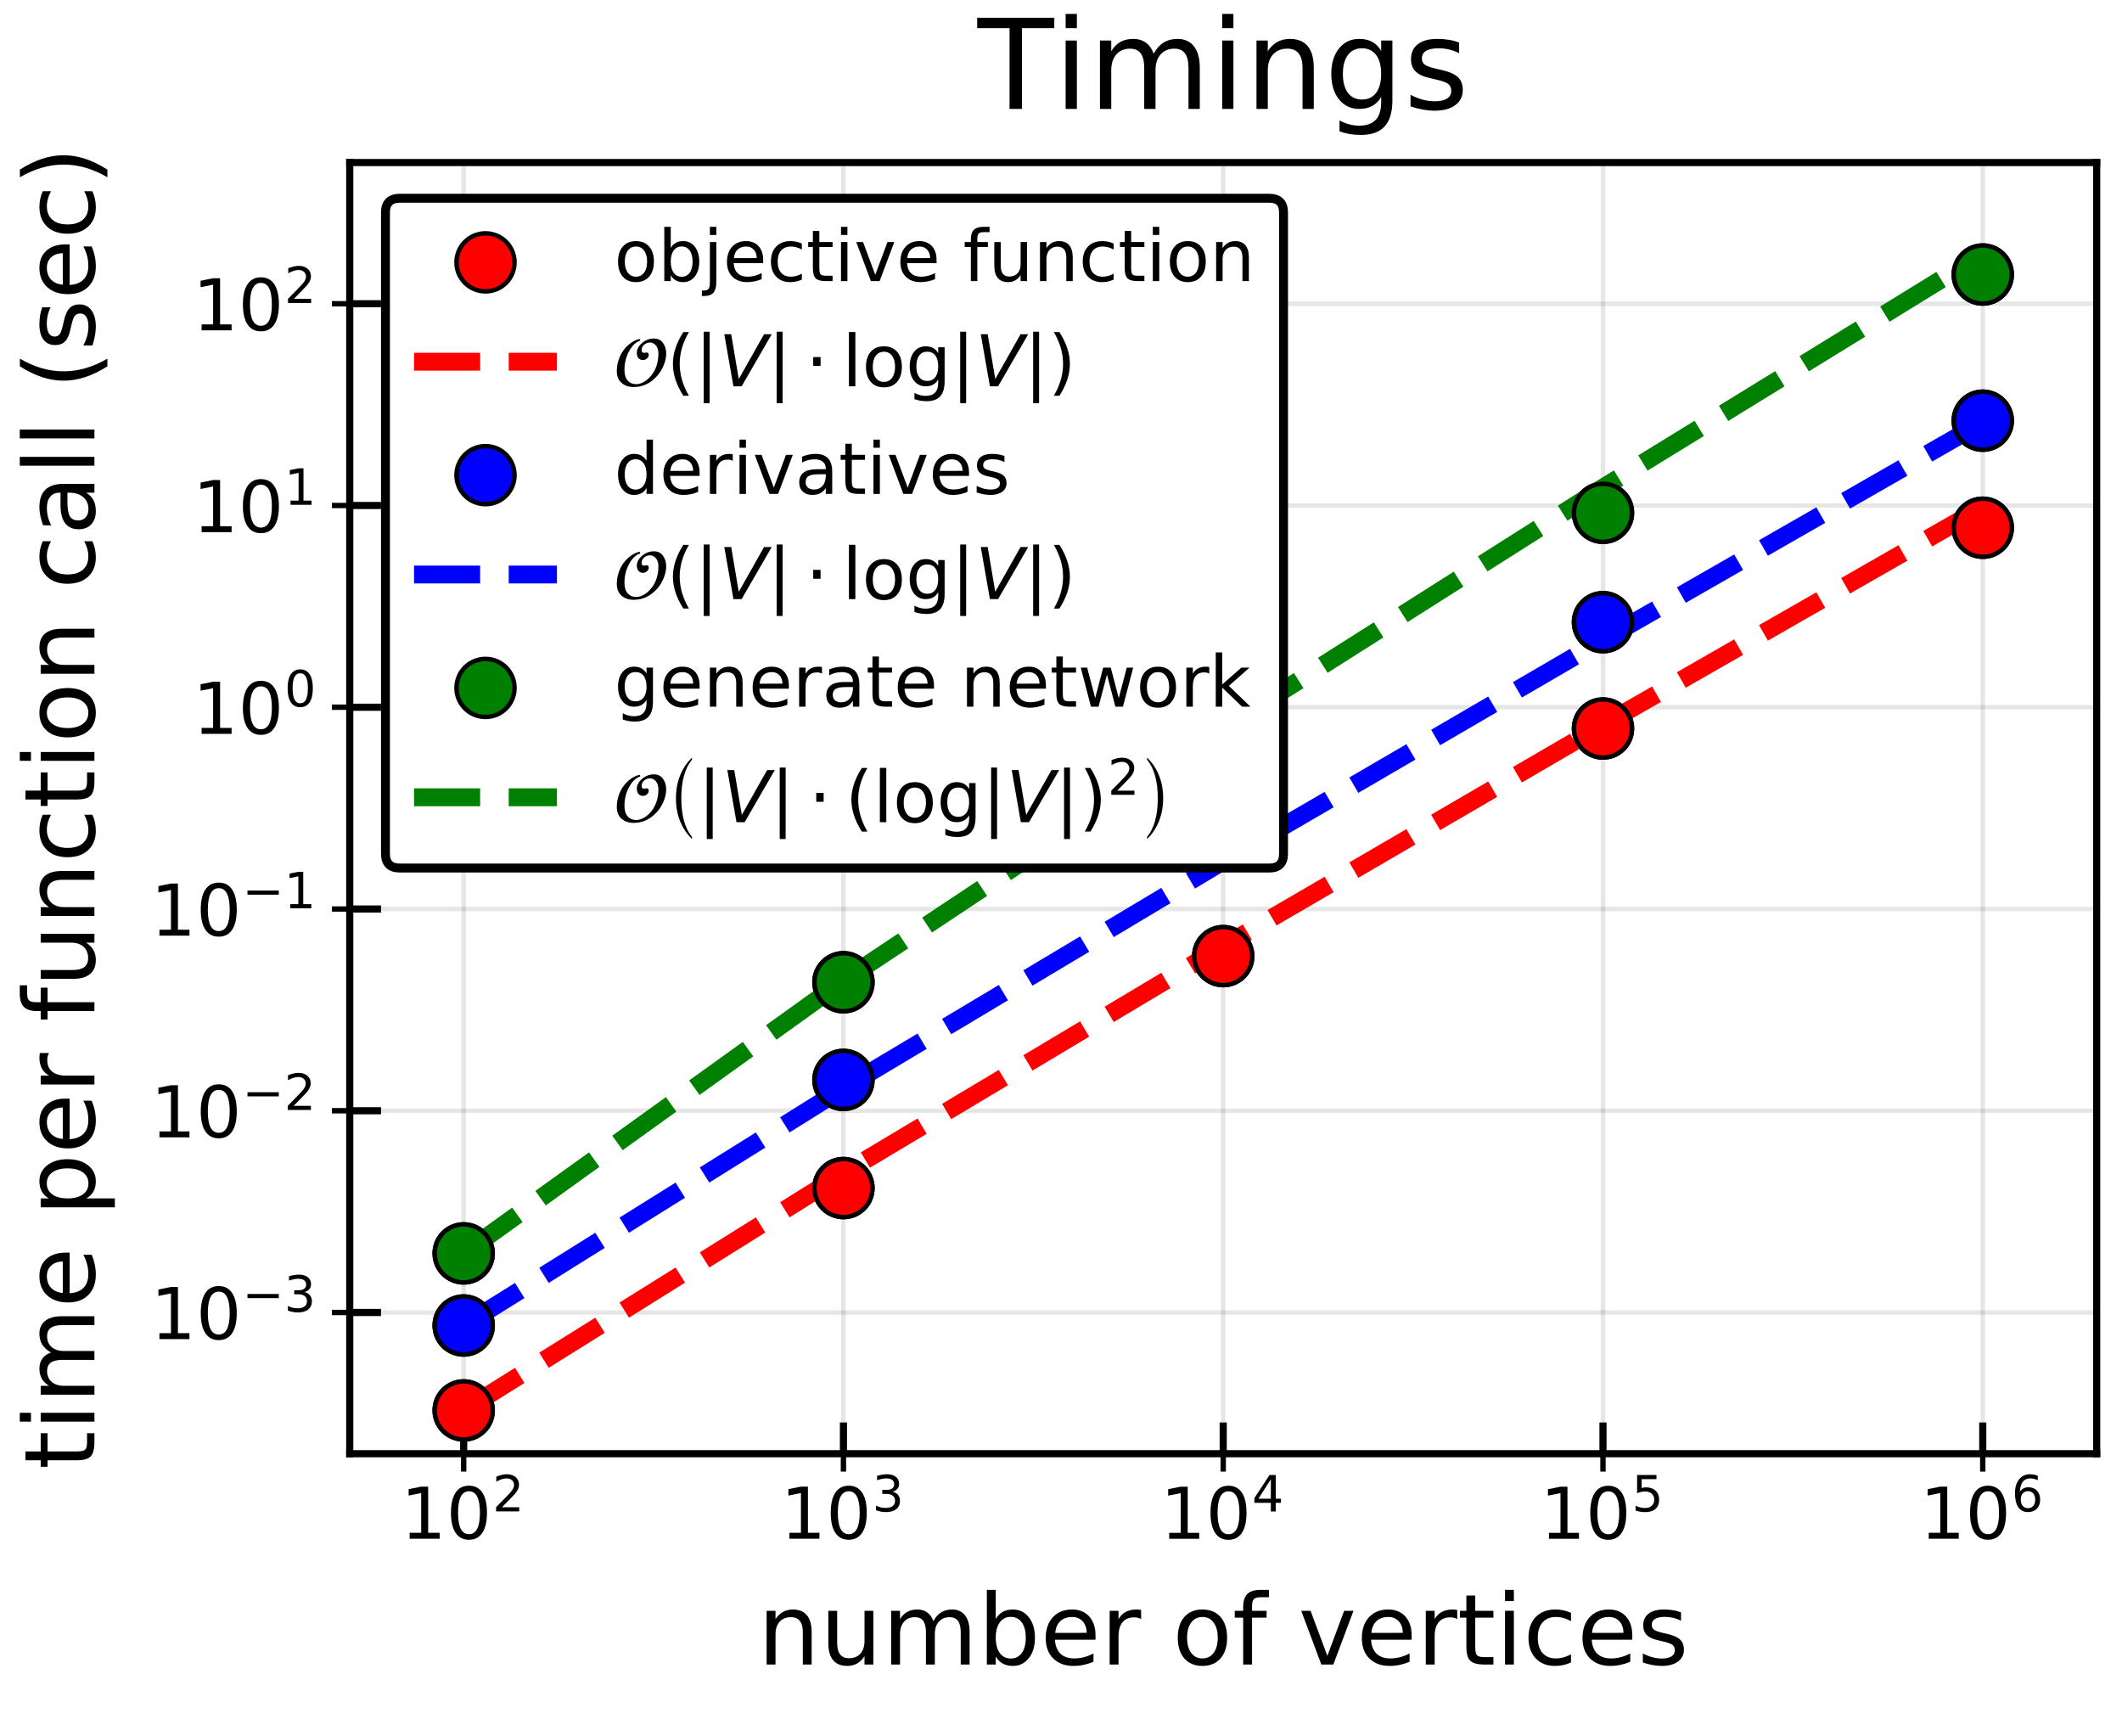 <?xml version="1.0" encoding="utf-8" standalone="no"?>
<!DOCTYPE svg PUBLIC "-//W3C//DTD SVG 1.1//EN"
  "http://www.w3.org/Graphics/SVG/1.1/DTD/svg11.dtd">
<!-- Created with matplotlib (http://matplotlib.org/) -->
<svg height="194.4pt" version="1.1" viewBox="0 0 237.6 194.4" width="237.6pt" xmlns="http://www.w3.org/2000/svg" xmlns:xlink="http://www.w3.org/1999/xlink">
 <defs>
  <style type="text/css">
*{stroke-linecap:butt;stroke-linejoin:round;}
  </style>
 </defs>
 <g id="figure_1">
  <g id="patch_1">
   <path d="M 0 194.4 
L 237.6 194.4 
L 237.6 0 
L 0 0 
z
" style="fill:#ffffff;"/>
  </g>
  <g id="axes_1">
   <g id="patch_2">
    <path d="M 39.161 162.753 
L 234.765 162.753 
L 234.765 18.195 
L 39.161 18.195 
z
" style="fill:#ffffff;"/>
   </g>
   <g id="matplotlib.axis_1">
    <g id="xtick_1">
     <g id="line2d_1">
      <path clip-path="url(#pa19f1d8e3d)" d="M 51.918 162.753 
L 51.918 18.195 
" style="fill:none;opacity:0.1;stroke:#000000;stroke-linecap:square;stroke-width:0.5;"/>
     </g>
     <g id="line2d_2">
      <defs>
       <path d="M 0 0 
L 0 -3.5 
" id="m7e419e286e" style="stroke:#000000;stroke-width:0.8;"/>
      </defs>
      <g>
       <use style="stroke:#000000;stroke-width:0.8;" x="51.918" xlink:href="#m7e419e286e" y="162.753"/>
      </g>
     </g>
     <g id="text_1">
      <!-- $10^{2}$ -->
      <defs>
       <path d="M 12.406 8.297 
L 28.516 8.297 
L 28.516 63.922 
L 10.984 60.406 
L 10.984 69.391 
L 28.422 72.906 
L 38.281 72.906 
L 38.281 8.297 
L 54.391 8.297 
L 54.391 0 
L 12.406 0 
z
" id="DejaVuSans-31"/>
       <path d="M 31.781 66.406 
Q 24.172 66.406 20.328 58.906 
Q 16.5 51.422 16.5 36.375 
Q 16.5 21.391 20.328 13.891 
Q 24.172 6.391 31.781 6.391 
Q 39.453 6.391 43.281 13.891 
Q 47.125 21.391 47.125 36.375 
Q 47.125 51.422 43.281 58.906 
Q 39.453 66.406 31.781 66.406 
z
M 31.781 74.219 
Q 44.047 74.219 50.516 64.516 
Q 56.984 54.828 56.984 36.375 
Q 56.984 17.969 50.516 8.266 
Q 44.047 -1.422 31.781 -1.422 
Q 19.531 -1.422 13.062 8.266 
Q 6.594 17.969 6.594 36.375 
Q 6.594 54.828 13.062 64.516 
Q 19.531 74.219 31.781 74.219 
z
" id="DejaVuSans-30"/>
       <path d="M 19.188 8.297 
L 53.609 8.297 
L 53.609 0 
L 7.328 0 
L 7.328 8.297 
Q 12.938 14.109 22.625 23.891 
Q 32.328 33.688 34.812 36.531 
Q 39.547 41.844 41.422 45.531 
Q 43.312 49.219 43.312 52.781 
Q 43.312 58.594 39.234 62.25 
Q 35.156 65.922 28.609 65.922 
Q 23.969 65.922 18.812 64.312 
Q 13.672 62.703 7.812 59.422 
L 7.812 69.391 
Q 13.766 71.781 18.938 73 
Q 24.125 74.219 28.422 74.219 
Q 39.75 74.219 46.484 68.547 
Q 53.219 62.891 53.219 53.422 
Q 53.219 48.922 51.531 44.891 
Q 49.859 40.875 45.406 35.406 
Q 44.188 33.984 37.641 27.219 
Q 31.109 20.453 19.188 8.297 
z
" id="DejaVuSans-32"/>
      </defs>
      <g transform="translate(44.878 172.332)scale(0.08 -0.08)">
       <use transform="translate(0 0.766)" xlink:href="#DejaVuSans-31"/>
       <use transform="translate(63.623 0.766)" xlink:href="#DejaVuSans-30"/>
       <use transform="translate(128.203 39.047)scale(0.7)" xlink:href="#DejaVuSans-32"/>
      </g>
     </g>
    </g>
    <g id="xtick_2">
     <g id="line2d_3">
      <path clip-path="url(#pa19f1d8e3d)" d="M 94.44 162.753 
L 94.44 18.195 
" style="fill:none;opacity:0.1;stroke:#000000;stroke-linecap:square;stroke-width:0.5;"/>
     </g>
     <g id="line2d_4">
      <g>
       <use style="stroke:#000000;stroke-width:0.8;" x="94.44" xlink:href="#m7e419e286e" y="162.753"/>
      </g>
     </g>
     <g id="text_2">
      <!-- $10^{3}$ -->
      <defs>
       <path d="M 40.578 39.312 
Q 47.656 37.797 51.625 33 
Q 55.609 28.219 55.609 21.188 
Q 55.609 10.406 48.188 4.484 
Q 40.766 -1.422 27.094 -1.422 
Q 22.516 -1.422 17.656 -0.516 
Q 12.797 0.391 7.625 2.203 
L 7.625 11.719 
Q 11.719 9.328 16.594 8.109 
Q 21.484 6.891 26.812 6.891 
Q 36.078 6.891 40.938 10.547 
Q 45.797 14.203 45.797 21.188 
Q 45.797 27.641 41.281 31.266 
Q 36.766 34.906 28.719 34.906 
L 20.219 34.906 
L 20.219 43.016 
L 29.109 43.016 
Q 36.375 43.016 40.234 45.922 
Q 44.094 48.828 44.094 54.297 
Q 44.094 59.906 40.109 62.906 
Q 36.141 65.922 28.719 65.922 
Q 24.656 65.922 20.016 65.031 
Q 15.375 64.156 9.812 62.312 
L 9.812 71.094 
Q 15.438 72.656 20.344 73.438 
Q 25.25 74.219 29.594 74.219 
Q 40.828 74.219 47.359 69.109 
Q 53.906 64.016 53.906 55.328 
Q 53.906 49.266 50.438 45.094 
Q 46.969 40.922 40.578 39.312 
z
" id="DejaVuSans-33"/>
      </defs>
      <g transform="translate(87.4 172.332)scale(0.08 -0.08)">
       <use transform="translate(0 0.766)" xlink:href="#DejaVuSans-31"/>
       <use transform="translate(63.623 0.766)" xlink:href="#DejaVuSans-30"/>
       <use transform="translate(128.203 39.047)scale(0.7)" xlink:href="#DejaVuSans-33"/>
      </g>
     </g>
    </g>
    <g id="xtick_3">
     <g id="line2d_5">
      <path clip-path="url(#pa19f1d8e3d)" d="M 136.963 162.753 
L 136.963 18.195 
" style="fill:none;opacity:0.1;stroke:#000000;stroke-linecap:square;stroke-width:0.5;"/>
     </g>
     <g id="line2d_6">
      <g>
       <use style="stroke:#000000;stroke-width:0.8;" x="136.963" xlink:href="#m7e419e286e" y="162.753"/>
      </g>
     </g>
     <g id="text_3">
      <!-- $10^{4}$ -->
      <defs>
       <path d="M 37.797 64.312 
L 12.891 25.391 
L 37.797 25.391 
z
M 35.203 72.906 
L 47.609 72.906 
L 47.609 25.391 
L 58.016 25.391 
L 58.016 17.188 
L 47.609 17.188 
L 47.609 0 
L 37.797 0 
L 37.797 17.188 
L 4.891 17.188 
L 4.891 26.703 
z
" id="DejaVuSans-34"/>
      </defs>
      <g transform="translate(129.923 172.332)scale(0.08 -0.08)">
       <use transform="translate(0 0.684)" xlink:href="#DejaVuSans-31"/>
       <use transform="translate(63.623 0.684)" xlink:href="#DejaVuSans-30"/>
       <use transform="translate(128.203 38.966)scale(0.7)" xlink:href="#DejaVuSans-34"/>
      </g>
     </g>
    </g>
    <g id="xtick_4">
     <g id="line2d_7">
      <path clip-path="url(#pa19f1d8e3d)" d="M 179.486 162.753 
L 179.486 18.195 
" style="fill:none;opacity:0.1;stroke:#000000;stroke-linecap:square;stroke-width:0.5;"/>
     </g>
     <g id="line2d_8">
      <g>
       <use style="stroke:#000000;stroke-width:0.8;" x="179.486" xlink:href="#m7e419e286e" y="162.753"/>
      </g>
     </g>
     <g id="text_4">
      <!-- $10^{5}$ -->
      <defs>
       <path d="M 10.797 72.906 
L 49.516 72.906 
L 49.516 64.594 
L 19.828 64.594 
L 19.828 46.734 
Q 21.969 47.469 24.109 47.828 
Q 26.266 48.188 28.422 48.188 
Q 40.625 48.188 47.75 41.5 
Q 54.891 34.812 54.891 23.391 
Q 54.891 11.625 47.562 5.094 
Q 40.234 -1.422 26.906 -1.422 
Q 22.312 -1.422 17.547 -0.641 
Q 12.797 0.141 7.719 1.703 
L 7.719 11.625 
Q 12.109 9.234 16.797 8.062 
Q 21.484 6.891 26.703 6.891 
Q 35.156 6.891 40.078 11.328 
Q 45.016 15.766 45.016 23.391 
Q 45.016 31 40.078 35.438 
Q 35.156 39.891 26.703 39.891 
Q 22.75 39.891 18.812 39.016 
Q 14.891 38.141 10.797 36.281 
z
" id="DejaVuSans-35"/>
      </defs>
      <g transform="translate(172.446 172.332)scale(0.08 -0.08)">
       <use transform="translate(0 0.684)" xlink:href="#DejaVuSans-31"/>
       <use transform="translate(63.623 0.684)" xlink:href="#DejaVuSans-30"/>
       <use transform="translate(128.203 38.966)scale(0.7)" xlink:href="#DejaVuSans-35"/>
      </g>
     </g>
    </g>
    <g id="xtick_5">
     <g id="line2d_9">
      <path clip-path="url(#pa19f1d8e3d)" d="M 222.009 162.753 
L 222.009 18.195 
" style="fill:none;opacity:0.1;stroke:#000000;stroke-linecap:square;stroke-width:0.5;"/>
     </g>
     <g id="line2d_10">
      <g>
       <use style="stroke:#000000;stroke-width:0.8;" x="222.009" xlink:href="#m7e419e286e" y="162.753"/>
      </g>
     </g>
     <g id="text_5">
      <!-- $10^{6}$ -->
      <defs>
       <path d="M 33.016 40.375 
Q 26.375 40.375 22.484 35.828 
Q 18.609 31.297 18.609 23.391 
Q 18.609 15.531 22.484 10.953 
Q 26.375 6.391 33.016 6.391 
Q 39.656 6.391 43.531 10.953 
Q 47.406 15.531 47.406 23.391 
Q 47.406 31.297 43.531 35.828 
Q 39.656 40.375 33.016 40.375 
z
M 52.594 71.297 
L 52.594 62.312 
Q 48.875 64.062 45.094 64.984 
Q 41.312 65.922 37.594 65.922 
Q 27.828 65.922 22.672 59.328 
Q 17.531 52.734 16.797 39.406 
Q 19.672 43.656 24.016 45.922 
Q 28.375 48.188 33.594 48.188 
Q 44.578 48.188 50.953 41.516 
Q 57.328 34.859 57.328 23.391 
Q 57.328 12.156 50.688 5.359 
Q 44.047 -1.422 33.016 -1.422 
Q 20.359 -1.422 13.672 8.266 
Q 6.984 17.969 6.984 36.375 
Q 6.984 53.656 15.188 63.938 
Q 23.391 74.219 37.203 74.219 
Q 40.922 74.219 44.703 73.484 
Q 48.484 72.75 52.594 71.297 
z
" id="DejaVuSans-36"/>
      </defs>
      <g transform="translate(214.969 172.332)scale(0.08 -0.08)">
       <use transform="translate(0 0.766)" xlink:href="#DejaVuSans-31"/>
       <use transform="translate(63.623 0.766)" xlink:href="#DejaVuSans-30"/>
       <use transform="translate(128.203 39.047)scale(0.7)" xlink:href="#DejaVuSans-36"/>
      </g>
     </g>
    </g>
    <g id="xtick_6">
     <g id="line2d_11">
      <defs>
       <path d="M 0 0 
L 0 2 
" id="m369dba9531" style="stroke:#000000;stroke-width:0.6;"/>
      </defs>
      <g>
       <use style="stroke:#000000;stroke-width:0.6;" x="51.918" xlink:href="#m369dba9531" y="162.753"/>
      </g>
     </g>
    </g>
    <g id="xtick_7">
     <g id="line2d_12">
      <g>
       <use style="stroke:#000000;stroke-width:0.6;" x="94.44" xlink:href="#m369dba9531" y="162.753"/>
      </g>
     </g>
    </g>
    <g id="xtick_8">
     <g id="line2d_13">
      <g>
       <use style="stroke:#000000;stroke-width:0.6;" x="136.963" xlink:href="#m369dba9531" y="162.753"/>
      </g>
     </g>
    </g>
    <g id="xtick_9">
     <g id="line2d_14">
      <g>
       <use style="stroke:#000000;stroke-width:0.6;" x="179.486" xlink:href="#m369dba9531" y="162.753"/>
      </g>
     </g>
    </g>
    <g id="xtick_10">
     <g id="line2d_15">
      <g>
       <use style="stroke:#000000;stroke-width:0.6;" x="222.009" xlink:href="#m369dba9531" y="162.753"/>
      </g>
     </g>
    </g>
    <g id="text_6">
     <!-- number of vertices -->
     <defs>
      <path d="M 54.891 33.016 
L 54.891 0 
L 45.906 0 
L 45.906 32.719 
Q 45.906 40.484 42.875 44.328 
Q 39.844 48.188 33.797 48.188 
Q 26.516 48.188 22.312 43.547 
Q 18.109 38.922 18.109 30.906 
L 18.109 0 
L 9.078 0 
L 9.078 54.688 
L 18.109 54.688 
L 18.109 46.188 
Q 21.344 51.125 25.703 53.562 
Q 30.078 56 35.797 56 
Q 45.219 56 50.047 50.172 
Q 54.891 44.344 54.891 33.016 
z
" id="DejaVuSans-6e"/>
      <path d="M 8.5 21.578 
L 8.5 54.688 
L 17.484 54.688 
L 17.484 21.922 
Q 17.484 14.156 20.5 10.266 
Q 23.531 6.391 29.594 6.391 
Q 36.859 6.391 41.078 11.031 
Q 45.312 15.672 45.312 23.688 
L 45.312 54.688 
L 54.297 54.688 
L 54.297 0 
L 45.312 0 
L 45.312 8.406 
Q 42.047 3.422 37.719 1 
Q 33.406 -1.422 27.688 -1.422 
Q 18.266 -1.422 13.375 4.438 
Q 8.5 10.297 8.5 21.578 
z
M 31.109 56 
z
" id="DejaVuSans-75"/>
      <path d="M 52 44.188 
Q 55.375 50.25 60.062 53.125 
Q 64.75 56 71.094 56 
Q 79.641 56 84.281 50.016 
Q 88.922 44.047 88.922 33.016 
L 88.922 0 
L 79.891 0 
L 79.891 32.719 
Q 79.891 40.578 77.094 44.375 
Q 74.312 48.188 68.609 48.188 
Q 61.625 48.188 57.562 43.547 
Q 53.516 38.922 53.516 30.906 
L 53.516 0 
L 44.484 0 
L 44.484 32.719 
Q 44.484 40.625 41.703 44.406 
Q 38.922 48.188 33.109 48.188 
Q 26.219 48.188 22.156 43.531 
Q 18.109 38.875 18.109 30.906 
L 18.109 0 
L 9.078 0 
L 9.078 54.688 
L 18.109 54.688 
L 18.109 46.188 
Q 21.188 51.219 25.484 53.609 
Q 29.781 56 35.688 56 
Q 41.656 56 45.828 52.969 
Q 50 49.953 52 44.188 
z
" id="DejaVuSans-6d"/>
      <path d="M 48.688 27.297 
Q 48.688 37.203 44.609 42.844 
Q 40.531 48.484 33.406 48.484 
Q 26.266 48.484 22.188 42.844 
Q 18.109 37.203 18.109 27.297 
Q 18.109 17.391 22.188 11.75 
Q 26.266 6.109 33.406 6.109 
Q 40.531 6.109 44.609 11.75 
Q 48.688 17.391 48.688 27.297 
z
M 18.109 46.391 
Q 20.953 51.266 25.266 53.625 
Q 29.594 56 35.594 56 
Q 45.562 56 51.781 48.094 
Q 58.016 40.188 58.016 27.297 
Q 58.016 14.406 51.781 6.484 
Q 45.562 -1.422 35.594 -1.422 
Q 29.594 -1.422 25.266 0.953 
Q 20.953 3.328 18.109 8.203 
L 18.109 0 
L 9.078 0 
L 9.078 75.984 
L 18.109 75.984 
z
" id="DejaVuSans-62"/>
      <path d="M 56.203 29.594 
L 56.203 25.203 
L 14.891 25.203 
Q 15.484 15.922 20.484 11.062 
Q 25.484 6.203 34.422 6.203 
Q 39.594 6.203 44.453 7.469 
Q 49.312 8.734 54.109 11.281 
L 54.109 2.781 
Q 49.266 0.734 44.188 -0.344 
Q 39.109 -1.422 33.891 -1.422 
Q 20.797 -1.422 13.156 6.188 
Q 5.516 13.812 5.516 26.812 
Q 5.516 40.234 12.766 48.109 
Q 20.016 56 32.328 56 
Q 43.359 56 49.781 48.891 
Q 56.203 41.797 56.203 29.594 
z
M 47.219 32.234 
Q 47.125 39.594 43.094 43.984 
Q 39.062 48.391 32.422 48.391 
Q 24.906 48.391 20.391 44.141 
Q 15.875 39.891 15.188 32.172 
z
" id="DejaVuSans-65"/>
      <path d="M 41.109 46.297 
Q 39.594 47.172 37.812 47.578 
Q 36.031 48 33.891 48 
Q 26.266 48 22.188 43.047 
Q 18.109 38.094 18.109 28.812 
L 18.109 0 
L 9.078 0 
L 9.078 54.688 
L 18.109 54.688 
L 18.109 46.188 
Q 20.953 51.172 25.484 53.578 
Q 30.031 56 36.531 56 
Q 37.453 56 38.578 55.875 
Q 39.703 55.766 41.062 55.516 
z
" id="DejaVuSans-72"/>
      <path id="DejaVuSans-20"/>
      <path d="M 30.609 48.391 
Q 23.391 48.391 19.188 42.75 
Q 14.984 37.109 14.984 27.297 
Q 14.984 17.484 19.156 11.844 
Q 23.344 6.203 30.609 6.203 
Q 37.797 6.203 41.984 11.859 
Q 46.188 17.531 46.188 27.297 
Q 46.188 37.016 41.984 42.703 
Q 37.797 48.391 30.609 48.391 
z
M 30.609 56 
Q 42.328 56 49.016 48.375 
Q 55.719 40.766 55.719 27.297 
Q 55.719 13.875 49.016 6.219 
Q 42.328 -1.422 30.609 -1.422 
Q 18.844 -1.422 12.172 6.219 
Q 5.516 13.875 5.516 27.297 
Q 5.516 40.766 12.172 48.375 
Q 18.844 56 30.609 56 
z
" id="DejaVuSans-6f"/>
      <path d="M 37.109 75.984 
L 37.109 68.5 
L 28.516 68.5 
Q 23.688 68.5 21.797 66.547 
Q 19.922 64.594 19.922 59.516 
L 19.922 54.688 
L 34.719 54.688 
L 34.719 47.703 
L 19.922 47.703 
L 19.922 0 
L 10.891 0 
L 10.891 47.703 
L 2.297 47.703 
L 2.297 54.688 
L 10.891 54.688 
L 10.891 58.5 
Q 10.891 67.625 15.141 71.797 
Q 19.391 75.984 28.609 75.984 
z
" id="DejaVuSans-66"/>
      <path d="M 2.984 54.688 
L 12.5 54.688 
L 29.594 8.797 
L 46.688 54.688 
L 56.203 54.688 
L 35.688 0 
L 23.484 0 
z
" id="DejaVuSans-76"/>
      <path d="M 18.312 70.219 
L 18.312 54.688 
L 36.812 54.688 
L 36.812 47.703 
L 18.312 47.703 
L 18.312 18.016 
Q 18.312 11.328 20.141 9.422 
Q 21.969 7.516 27.594 7.516 
L 36.812 7.516 
L 36.812 0 
L 27.594 0 
Q 17.188 0 13.234 3.875 
Q 9.281 7.766 9.281 18.016 
L 9.281 47.703 
L 2.688 47.703 
L 2.688 54.688 
L 9.281 54.688 
L 9.281 70.219 
z
" id="DejaVuSans-74"/>
      <path d="M 9.422 54.688 
L 18.406 54.688 
L 18.406 0 
L 9.422 0 
z
M 9.422 75.984 
L 18.406 75.984 
L 18.406 64.594 
L 9.422 64.594 
z
" id="DejaVuSans-69"/>
      <path d="M 48.781 52.594 
L 48.781 44.188 
Q 44.969 46.297 41.141 47.344 
Q 37.312 48.391 33.406 48.391 
Q 24.656 48.391 19.812 42.844 
Q 14.984 37.312 14.984 27.297 
Q 14.984 17.281 19.812 11.734 
Q 24.656 6.203 33.406 6.203 
Q 37.312 6.203 41.141 7.25 
Q 44.969 8.297 48.781 10.406 
L 48.781 2.094 
Q 45.016 0.344 40.984 -0.531 
Q 36.969 -1.422 32.422 -1.422 
Q 20.062 -1.422 12.781 6.344 
Q 5.516 14.109 5.516 27.297 
Q 5.516 40.672 12.859 48.328 
Q 20.219 56 33.016 56 
Q 37.156 56 41.109 55.141 
Q 45.062 54.297 48.781 52.594 
z
" id="DejaVuSans-63"/>
      <path d="M 44.281 53.078 
L 44.281 44.578 
Q 40.484 46.531 36.375 47.5 
Q 32.281 48.484 27.875 48.484 
Q 21.188 48.484 17.844 46.438 
Q 14.5 44.391 14.5 40.281 
Q 14.5 37.156 16.891 35.375 
Q 19.281 33.594 26.516 31.984 
L 29.594 31.297 
Q 39.156 29.25 43.188 25.516 
Q 47.219 21.781 47.219 15.094 
Q 47.219 7.469 41.188 3.016 
Q 35.156 -1.422 24.609 -1.422 
Q 20.219 -1.422 15.453 -0.562 
Q 10.688 0.297 5.422 2 
L 5.422 11.281 
Q 10.406 8.688 15.234 7.391 
Q 20.062 6.109 24.812 6.109 
Q 31.156 6.109 34.562 8.281 
Q 37.984 10.453 37.984 14.406 
Q 37.984 18.062 35.516 20.016 
Q 33.062 21.969 24.703 23.781 
L 21.578 24.516 
Q 13.234 26.266 9.516 29.906 
Q 5.812 33.547 5.812 39.891 
Q 5.812 47.609 11.281 51.797 
Q 16.75 56 26.812 56 
Q 31.781 56 36.172 55.266 
Q 40.578 54.547 44.281 53.078 
z
" id="DejaVuSans-73"/>
     </defs>
     <g transform="translate(84.842 186.354)scale(0.11 -0.11)">
      <use xlink:href="#DejaVuSans-6e"/>
      <use x="63.379" xlink:href="#DejaVuSans-75"/>
      <use x="126.758" xlink:href="#DejaVuSans-6d"/>
      <use x="224.17" xlink:href="#DejaVuSans-62"/>
      <use x="287.646" xlink:href="#DejaVuSans-65"/>
      <use x="349.17" xlink:href="#DejaVuSans-72"/>
      <use x="390.283" xlink:href="#DejaVuSans-20"/>
      <use x="422.07" xlink:href="#DejaVuSans-6f"/>
      <use x="483.252" xlink:href="#DejaVuSans-66"/>
      <use x="518.457" xlink:href="#DejaVuSans-20"/>
      <use x="550.244" xlink:href="#DejaVuSans-76"/>
      <use x="609.424" xlink:href="#DejaVuSans-65"/>
      <use x="670.947" xlink:href="#DejaVuSans-72"/>
      <use x="712.061" xlink:href="#DejaVuSans-74"/>
      <use x="751.27" xlink:href="#DejaVuSans-69"/>
      <use x="779.053" xlink:href="#DejaVuSans-63"/>
      <use x="834.033" xlink:href="#DejaVuSans-65"/>
      <use x="895.557" xlink:href="#DejaVuSans-73"/>
     </g>
    </g>
   </g>
   <g id="matplotlib.axis_2">
    <g id="ytick_1">
     <g id="line2d_16">
      <path clip-path="url(#pa19f1d8e3d)" d="M 39.161 146.942 
L 234.765 146.942 
" style="fill:none;opacity:0.1;stroke:#000000;stroke-linecap:square;stroke-width:0.5;"/>
     </g>
     <g id="line2d_17">
      <defs>
       <path d="M 0 0 
L 3.5 0 
" id="m81e9a1a36f" style="stroke:#000000;stroke-width:0.8;"/>
      </defs>
      <g>
       <use style="stroke:#000000;stroke-width:0.8;" x="39.161" xlink:href="#m81e9a1a36f" y="146.942"/>
      </g>
     </g>
     <g id="text_7">
      <!-- $10^{-3}$ -->
      <defs>
       <path d="M 10.594 35.5 
L 73.188 35.5 
L 73.188 27.203 
L 10.594 27.203 
z
" id="DejaVuSans-2212"/>
      </defs>
      <g transform="translate(16.861 149.982)scale(0.08 -0.08)">
       <use transform="translate(0 0.766)" xlink:href="#DejaVuSans-31"/>
       <use transform="translate(63.623 0.766)" xlink:href="#DejaVuSans-30"/>
       <use transform="translate(128.203 39.047)scale(0.7)" xlink:href="#DejaVuSans-2212"/>
       <use transform="translate(186.855 39.047)scale(0.7)" xlink:href="#DejaVuSans-33"/>
      </g>
     </g>
    </g>
    <g id="ytick_2">
     <g id="line2d_18">
      <path clip-path="url(#pa19f1d8e3d)" d="M 39.161 124.355 
L 234.765 124.355 
" style="fill:none;opacity:0.1;stroke:#000000;stroke-linecap:square;stroke-width:0.5;"/>
     </g>
     <g id="line2d_19">
      <g>
       <use style="stroke:#000000;stroke-width:0.8;" x="39.161" xlink:href="#m81e9a1a36f" y="124.355"/>
      </g>
     </g>
     <g id="text_8">
      <!-- $10^{-2}$ -->
      <g transform="translate(16.861 127.394)scale(0.08 -0.08)">
       <use transform="translate(0 0.766)" xlink:href="#DejaVuSans-31"/>
       <use transform="translate(63.623 0.766)" xlink:href="#DejaVuSans-30"/>
       <use transform="translate(128.203 39.047)scale(0.7)" xlink:href="#DejaVuSans-2212"/>
       <use transform="translate(186.855 39.047)scale(0.7)" xlink:href="#DejaVuSans-32"/>
      </g>
     </g>
    </g>
    <g id="ytick_3">
     <g id="line2d_20">
      <path clip-path="url(#pa19f1d8e3d)" d="M 39.161 101.768 
L 234.765 101.768 
" style="fill:none;opacity:0.1;stroke:#000000;stroke-linecap:square;stroke-width:0.5;"/>
     </g>
     <g id="line2d_21">
      <g>
       <use style="stroke:#000000;stroke-width:0.8;" x="39.161" xlink:href="#m81e9a1a36f" y="101.768"/>
      </g>
     </g>
     <g id="text_9">
      <!-- $10^{-1}$ -->
      <g transform="translate(16.861 104.807)scale(0.08 -0.08)">
       <use transform="translate(0 0.684)" xlink:href="#DejaVuSans-31"/>
       <use transform="translate(63.623 0.684)" xlink:href="#DejaVuSans-30"/>
       <use transform="translate(128.203 38.966)scale(0.7)" xlink:href="#DejaVuSans-2212"/>
       <use transform="translate(186.855 38.966)scale(0.7)" xlink:href="#DejaVuSans-31"/>
      </g>
     </g>
    </g>
    <g id="ytick_4">
     <g id="line2d_22">
      <path clip-path="url(#pa19f1d8e3d)" d="M 39.161 79.18 
L 234.765 79.18 
" style="fill:none;opacity:0.1;stroke:#000000;stroke-linecap:square;stroke-width:0.5;"/>
     </g>
     <g id="line2d_23">
      <g>
       <use style="stroke:#000000;stroke-width:0.8;" x="39.161" xlink:href="#m81e9a1a36f" y="79.18"/>
      </g>
     </g>
     <g id="text_10">
      <!-- $10^{0}$ -->
      <g transform="translate(21.581 82.22)scale(0.08 -0.08)">
       <use transform="translate(0 0.766)" xlink:href="#DejaVuSans-31"/>
       <use transform="translate(63.623 0.766)" xlink:href="#DejaVuSans-30"/>
       <use transform="translate(128.203 39.047)scale(0.7)" xlink:href="#DejaVuSans-30"/>
      </g>
     </g>
    </g>
    <g id="ytick_5">
     <g id="line2d_24">
      <path clip-path="url(#pa19f1d8e3d)" d="M 39.161 56.593 
L 234.765 56.593 
" style="fill:none;opacity:0.1;stroke:#000000;stroke-linecap:square;stroke-width:0.5;"/>
     </g>
     <g id="line2d_25">
      <g>
       <use style="stroke:#000000;stroke-width:0.8;" x="39.161" xlink:href="#m81e9a1a36f" y="56.593"/>
      </g>
     </g>
     <g id="text_11">
      <!-- $10^{1}$ -->
      <g transform="translate(21.581 59.632)scale(0.08 -0.08)">
       <use transform="translate(0 0.684)" xlink:href="#DejaVuSans-31"/>
       <use transform="translate(63.623 0.684)" xlink:href="#DejaVuSans-30"/>
       <use transform="translate(128.203 38.966)scale(0.7)" xlink:href="#DejaVuSans-31"/>
      </g>
     </g>
    </g>
    <g id="ytick_6">
     <g id="line2d_26">
      <path clip-path="url(#pa19f1d8e3d)" d="M 39.161 34.006 
L 234.765 34.006 
" style="fill:none;opacity:0.1;stroke:#000000;stroke-linecap:square;stroke-width:0.5;"/>
     </g>
     <g id="line2d_27">
      <g>
       <use style="stroke:#000000;stroke-width:0.8;" x="39.161" xlink:href="#m81e9a1a36f" y="34.006"/>
      </g>
     </g>
     <g id="text_12">
      <!-- $10^{2}$ -->
      <g transform="translate(21.581 37.045)scale(0.08 -0.08)">
       <use transform="translate(0 0.766)" xlink:href="#DejaVuSans-31"/>
       <use transform="translate(63.623 0.766)" xlink:href="#DejaVuSans-30"/>
       <use transform="translate(128.203 39.047)scale(0.7)" xlink:href="#DejaVuSans-32"/>
      </g>
     </g>
    </g>
    <g id="ytick_7">
     <g id="line2d_28">
      <defs>
       <path d="M 0 0 
L -2 0 
" id="m65a70eb18c" style="stroke:#000000;stroke-width:0.6;"/>
      </defs>
      <g>
       <use style="stroke:#000000;stroke-width:0.6;" x="39.161" xlink:href="#m65a70eb18c" y="146.942"/>
      </g>
     </g>
    </g>
    <g id="ytick_8">
     <g id="line2d_29">
      <g>
       <use style="stroke:#000000;stroke-width:0.6;" x="39.161" xlink:href="#m65a70eb18c" y="124.355"/>
      </g>
     </g>
    </g>
    <g id="ytick_9">
     <g id="line2d_30">
      <g>
       <use style="stroke:#000000;stroke-width:0.6;" x="39.161" xlink:href="#m65a70eb18c" y="101.768"/>
      </g>
     </g>
    </g>
    <g id="ytick_10">
     <g id="line2d_31">
      <g>
       <use style="stroke:#000000;stroke-width:0.6;" x="39.161" xlink:href="#m65a70eb18c" y="79.18"/>
      </g>
     </g>
    </g>
    <g id="ytick_11">
     <g id="line2d_32">
      <g>
       <use style="stroke:#000000;stroke-width:0.6;" x="39.161" xlink:href="#m65a70eb18c" y="56.593"/>
      </g>
     </g>
    </g>
    <g id="ytick_12">
     <g id="line2d_33">
      <g>
       <use style="stroke:#000000;stroke-width:0.6;" x="39.161" xlink:href="#m65a70eb18c" y="34.006"/>
      </g>
     </g>
    </g>
    <g id="text_13">
     <!-- time per function call (sec) -->
     <defs>
      <path d="M 18.109 8.203 
L 18.109 -20.797 
L 9.078 -20.797 
L 9.078 54.688 
L 18.109 54.688 
L 18.109 46.391 
Q 20.953 51.266 25.266 53.625 
Q 29.594 56 35.594 56 
Q 45.562 56 51.781 48.094 
Q 58.016 40.188 58.016 27.297 
Q 58.016 14.406 51.781 6.484 
Q 45.562 -1.422 35.594 -1.422 
Q 29.594 -1.422 25.266 0.953 
Q 20.953 3.328 18.109 8.203 
z
M 48.688 27.297 
Q 48.688 37.203 44.609 42.844 
Q 40.531 48.484 33.406 48.484 
Q 26.266 48.484 22.188 42.844 
Q 18.109 37.203 18.109 27.297 
Q 18.109 17.391 22.188 11.75 
Q 26.266 6.109 33.406 6.109 
Q 40.531 6.109 44.609 11.75 
Q 48.688 17.391 48.688 27.297 
z
" id="DejaVuSans-70"/>
      <path d="M 34.281 27.484 
Q 23.391 27.484 19.188 25 
Q 14.984 22.516 14.984 16.5 
Q 14.984 11.719 18.141 8.906 
Q 21.297 6.109 26.703 6.109 
Q 34.188 6.109 38.703 11.406 
Q 43.219 16.703 43.219 25.484 
L 43.219 27.484 
z
M 52.203 31.203 
L 52.203 0 
L 43.219 0 
L 43.219 8.297 
Q 40.141 3.328 35.547 0.953 
Q 30.953 -1.422 24.312 -1.422 
Q 15.922 -1.422 10.953 3.297 
Q 6 8.016 6 15.922 
Q 6 25.141 12.172 29.828 
Q 18.359 34.516 30.609 34.516 
L 43.219 34.516 
L 43.219 35.406 
Q 43.219 41.609 39.141 45 
Q 35.062 48.391 27.688 48.391 
Q 23 48.391 18.547 47.266 
Q 14.109 46.141 10.016 43.891 
L 10.016 52.203 
Q 14.938 54.109 19.578 55.047 
Q 24.219 56 28.609 56 
Q 40.484 56 46.344 49.844 
Q 52.203 43.703 52.203 31.203 
z
" id="DejaVuSans-61"/>
      <path d="M 9.422 75.984 
L 18.406 75.984 
L 18.406 0 
L 9.422 0 
z
" id="DejaVuSans-6c"/>
      <path d="M 31 75.875 
Q 24.469 64.656 21.281 53.656 
Q 18.109 42.672 18.109 31.391 
Q 18.109 20.125 21.312 9.062 
Q 24.516 -2 31 -13.188 
L 23.188 -13.188 
Q 15.875 -1.703 12.234 9.375 
Q 8.594 20.453 8.594 31.391 
Q 8.594 42.281 12.203 53.312 
Q 15.828 64.359 23.188 75.875 
z
" id="DejaVuSans-28"/>
      <path d="M 8.016 75.875 
L 15.828 75.875 
Q 23.141 64.359 26.781 53.312 
Q 30.422 42.281 30.422 31.391 
Q 30.422 20.453 26.781 9.375 
Q 23.141 -1.703 15.828 -13.188 
L 8.016 -13.188 
Q 14.5 -2 17.703 9.062 
Q 20.906 20.125 20.906 31.391 
Q 20.906 42.672 17.703 53.656 
Q 14.5 64.656 8.016 75.875 
z
" id="DejaVuSans-29"/>
     </defs>
     <g transform="translate(10.573 164.511)rotate(-90)scale(0.11 -0.11)">
      <use xlink:href="#DejaVuSans-74"/>
      <use x="39.209" xlink:href="#DejaVuSans-69"/>
      <use x="66.992" xlink:href="#DejaVuSans-6d"/>
      <use x="164.404" xlink:href="#DejaVuSans-65"/>
      <use x="225.928" xlink:href="#DejaVuSans-20"/>
      <use x="257.715" xlink:href="#DejaVuSans-70"/>
      <use x="321.191" xlink:href="#DejaVuSans-65"/>
      <use x="382.715" xlink:href="#DejaVuSans-72"/>
      <use x="423.828" xlink:href="#DejaVuSans-20"/>
      <use x="455.615" xlink:href="#DejaVuSans-66"/>
      <use x="490.82" xlink:href="#DejaVuSans-75"/>
      <use x="554.199" xlink:href="#DejaVuSans-6e"/>
      <use x="617.578" xlink:href="#DejaVuSans-63"/>
      <use x="672.559" xlink:href="#DejaVuSans-74"/>
      <use x="711.768" xlink:href="#DejaVuSans-69"/>
      <use x="739.551" xlink:href="#DejaVuSans-6f"/>
      <use x="800.732" xlink:href="#DejaVuSans-6e"/>
      <use x="864.111" xlink:href="#DejaVuSans-20"/>
      <use x="895.898" xlink:href="#DejaVuSans-63"/>
      <use x="950.879" xlink:href="#DejaVuSans-61"/>
      <use x="1012.158" xlink:href="#DejaVuSans-6c"/>
      <use x="1039.941" xlink:href="#DejaVuSans-6c"/>
      <use x="1067.725" xlink:href="#DejaVuSans-20"/>
      <use x="1099.512" xlink:href="#DejaVuSans-28"/>
      <use x="1138.525" xlink:href="#DejaVuSans-73"/>
      <use x="1190.625" xlink:href="#DejaVuSans-65"/>
      <use x="1252.148" xlink:href="#DejaVuSans-63"/>
      <use x="1307.129" xlink:href="#DejaVuSans-29"/>
     </g>
    </g>
   </g>
   <g id="PathCollection_1">
    <defs>
     <path d="M 0 3.25 
C 0.862 3.25 1.689 2.908 2.298 2.298 
C 2.908 1.689 3.25 0.862 3.25 0 
C 3.25 -0.862 2.908 -1.689 2.298 -2.298 
C 1.689 -2.908 0.862 -3.25 0 -3.25 
C -0.862 -3.25 -1.689 -2.908 -2.298 -2.298 
C -2.908 -1.689 -3.25 -0.862 -3.25 0 
C -3.25 0.862 -2.908 1.689 -2.298 2.298 
C -1.689 2.908 -0.862 3.25 0 3.25 
z
" id="maa1453bac9" style="stroke:#000000;stroke-width:0.5;"/>
    </defs>
    <g clip-path="url(#pa19f1d8e3d)">
     <use style="fill:#ff0000;stroke:#000000;stroke-width:0.5;" x="51.918" xlink:href="#maa1453bac9" y="157.907"/>
     <use style="fill:#ff0000;stroke:#000000;stroke-width:0.5;" x="94.44" xlink:href="#maa1453bac9" y="133.011"/>
     <use style="fill:#ff0000;stroke:#000000;stroke-width:0.5;" x="136.963" xlink:href="#maa1453bac9" y="107.043"/>
     <use style="fill:#ff0000;stroke:#000000;stroke-width:0.5;" x="179.486" xlink:href="#maa1453bac9" y="81.561"/>
     <use style="fill:#ff0000;stroke:#000000;stroke-width:0.5;" x="222.009" xlink:href="#maa1453bac9" y="59.083"/>
    </g>
   </g>
   <g id="line2d_34">
    <path clip-path="url(#pa19f1d8e3d)" d="M 51.918 157.907 
L 94.44 131.343 
L 136.963 105.933 
L 179.486 81.157 
L 222.009 56.781 
" style="fill:none;stroke:#ff0000;stroke-dasharray:7.4,3.2;stroke-dashoffset:0;stroke-width:2;"/>
   </g>
   <g id="patch_3">
    <path d="M 39.161 162.753 
L 39.161 18.195 
" style="fill:none;stroke:#000000;stroke-linecap:square;stroke-linejoin:miter;stroke-width:0.8;"/>
   </g>
   <g id="patch_4">
    <path d="M 234.765 162.753 
L 234.765 18.195 
" style="fill:none;stroke:#000000;stroke-linecap:square;stroke-linejoin:miter;stroke-width:0.8;"/>
   </g>
   <g id="patch_5">
    <path d="M 39.161 162.753 
L 234.765 162.753 
" style="fill:none;stroke:#000000;stroke-linecap:square;stroke-linejoin:miter;stroke-width:0.8;"/>
   </g>
   <g id="patch_6">
    <path d="M 39.161 18.195 
L 234.765 18.195 
" style="fill:none;stroke:#000000;stroke-linecap:square;stroke-linejoin:miter;stroke-width:0.8;"/>
   </g>
   <g id="text_14">
    <!-- Timings -->
    <defs>
     <path d="M -0.297 72.906 
L 61.375 72.906 
L 61.375 64.594 
L 35.5 64.594 
L 35.5 0 
L 25.594 0 
L 25.594 64.594 
L -0.297 64.594 
z
" id="DejaVuSans-54"/>
     <path d="M 45.406 27.984 
Q 45.406 37.75 41.375 43.109 
Q 37.359 48.484 30.078 48.484 
Q 22.859 48.484 18.828 43.109 
Q 14.797 37.75 14.797 27.984 
Q 14.797 18.266 18.828 12.891 
Q 22.859 7.516 30.078 7.516 
Q 37.359 7.516 41.375 12.891 
Q 45.406 18.266 45.406 27.984 
z
M 54.391 6.781 
Q 54.391 -7.172 48.188 -13.984 
Q 42 -20.797 29.203 -20.797 
Q 24.469 -20.797 20.266 -20.094 
Q 16.062 -19.391 12.109 -17.922 
L 12.109 -9.188 
Q 16.062 -11.328 19.922 -12.344 
Q 23.781 -13.375 27.781 -13.375 
Q 36.625 -13.375 41.016 -8.766 
Q 45.406 -4.156 45.406 5.172 
L 45.406 9.625 
Q 42.625 4.781 38.281 2.391 
Q 33.938 0 27.875 0 
Q 17.828 0 11.672 7.656 
Q 5.516 15.328 5.516 27.984 
Q 5.516 40.672 11.672 48.328 
Q 17.828 56 27.875 56 
Q 33.938 56 38.281 53.609 
Q 42.625 51.219 45.406 46.391 
L 45.406 54.688 
L 54.391 54.688 
z
" id="DejaVuSans-67"/>
    </defs>
    <g transform="translate(109.456 12.195)scale(0.14 -0.14)">
     <use xlink:href="#DejaVuSans-54"/>
     <use x="61.037" xlink:href="#DejaVuSans-69"/>
     <use x="88.82" xlink:href="#DejaVuSans-6d"/>
     <use x="186.232" xlink:href="#DejaVuSans-69"/>
     <use x="214.016" xlink:href="#DejaVuSans-6e"/>
     <use x="277.395" xlink:href="#DejaVuSans-67"/>
     <use x="340.871" xlink:href="#DejaVuSans-73"/>
    </g>
   </g>
   <g id="PathCollection_2">
    <defs>
     <path d="M 0 3.25 
C 0.862 3.25 1.689 2.908 2.298 2.298 
C 2.908 1.689 3.25 0.862 3.25 0 
C 3.25 -0.862 2.908 -1.689 2.298 -2.298 
C 1.689 -2.908 0.862 -3.25 0 -3.25 
C -0.862 -3.25 -1.689 -2.908 -2.298 -2.298 
C -2.908 -1.689 -3.25 -0.862 -3.25 0 
C -3.25 0.862 -2.908 1.689 -2.298 2.298 
C -1.689 2.908 -0.862 3.25 0 3.25 
z
" id="m66277a4a62" style="stroke:#000000;stroke-width:0.5;"/>
    </defs>
    <g clip-path="url(#pa19f1d8e3d)">
     <use style="fill:#0000ff;stroke:#000000;stroke-width:0.5;" x="51.918" xlink:href="#m66277a4a62" y="148.399"/>
     <use style="fill:#0000ff;stroke:#000000;stroke-width:0.5;" x="94.44" xlink:href="#m66277a4a62" y="120.903"/>
     <use style="fill:#0000ff;stroke:#000000;stroke-width:0.5;" x="136.963" xlink:href="#m66277a4a62" y="93.847"/>
     <use style="fill:#0000ff;stroke:#000000;stroke-width:0.5;" x="179.486" xlink:href="#m66277a4a62" y="69.658"/>
     <use style="fill:#0000ff;stroke:#000000;stroke-width:0.5;" x="222.009" xlink:href="#m66277a4a62" y="47.099"/>
    </g>
   </g>
   <g id="line2d_35">
    <path clip-path="url(#pa19f1d8e3d)" d="M 51.918 148.399 
L 94.44 121.834 
L 136.963 96.425 
L 179.486 71.649 
L 222.009 47.273 
" style="fill:none;stroke:#0000ff;stroke-dasharray:7.4,3.2;stroke-dashoffset:0;stroke-width:2;"/>
   </g>
   <g id="PathCollection_3">
    <defs>
     <path d="M 0 3.25 
C 0.862 3.25 1.689 2.908 2.298 2.298 
C 2.908 1.689 3.25 0.862 3.25 0 
C 3.25 -0.862 2.908 -1.689 2.298 -2.298 
C 1.689 -2.908 0.862 -3.25 0 -3.25 
C -0.862 -3.25 -1.689 -2.908 -2.298 -2.298 
C -2.908 -1.689 -3.25 -0.862 -3.25 0 
C -3.25 0.862 -2.908 1.689 -2.298 2.298 
C -1.689 2.908 -0.862 3.25 0 3.25 
z
" id="m0fcac852c4" style="stroke:#000000;stroke-width:0.5;"/>
    </defs>
    <g clip-path="url(#pa19f1d8e3d)">
     <use style="fill:#008000;stroke:#000000;stroke-width:0.5;" x="51.918" xlink:href="#m0fcac852c4" y="140.326"/>
     <use style="fill:#008000;stroke:#000000;stroke-width:0.5;" x="94.44" xlink:href="#m0fcac852c4" y="109.969"/>
     <use style="fill:#008000;stroke:#000000;stroke-width:0.5;" x="136.963" xlink:href="#m0fcac852c4" y="81.85"/>
     <use style="fill:#008000;stroke:#000000;stroke-width:0.5;" x="179.486" xlink:href="#m0fcac852c4" y="57.413"/>
     <use style="fill:#008000;stroke:#000000;stroke-width:0.5;" x="222.009" xlink:href="#m0fcac852c4" y="30.734"/>
    </g>
   </g>
   <g id="line2d_36">
    <path clip-path="url(#pa19f1d8e3d)" d="M 51.918 140.326 
L 94.44 109.784 
L 136.963 81.552 
L 179.486 54.587 
L 222.009 28.423 
" style="fill:none;stroke:#008000;stroke-dasharray:7.4,3.2;stroke-dashoffset:0;stroke-width:2;"/>
   </g>
   <g id="PathCollection_4">
    <g clip-path="url(#pa19f1d8e3d)">
     <use style="fill:#ff0000;stroke:#000000;stroke-width:0.5;" x="51.918" xlink:href="#maa1453bac9" y="157.907"/>
     <use style="fill:#ff0000;stroke:#000000;stroke-width:0.5;" x="94.44" xlink:href="#maa1453bac9" y="133.011"/>
     <use style="fill:#ff0000;stroke:#000000;stroke-width:0.5;" x="136.963" xlink:href="#maa1453bac9" y="107.043"/>
     <use style="fill:#ff0000;stroke:#000000;stroke-width:0.5;" x="179.486" xlink:href="#maa1453bac9" y="81.561"/>
     <use style="fill:#ff0000;stroke:#000000;stroke-width:0.5;" x="222.009" xlink:href="#maa1453bac9" y="59.083"/>
    </g>
   </g>
   <g id="PathCollection_5">
    <g clip-path="url(#pa19f1d8e3d)">
     <use style="fill:#0000ff;stroke:#000000;stroke-width:0.5;" x="51.918" xlink:href="#m66277a4a62" y="148.399"/>
     <use style="fill:#0000ff;stroke:#000000;stroke-width:0.5;" x="94.44" xlink:href="#m66277a4a62" y="120.903"/>
     <use style="fill:#0000ff;stroke:#000000;stroke-width:0.5;" x="136.963" xlink:href="#m66277a4a62" y="93.847"/>
     <use style="fill:#0000ff;stroke:#000000;stroke-width:0.5;" x="179.486" xlink:href="#m66277a4a62" y="69.658"/>
     <use style="fill:#0000ff;stroke:#000000;stroke-width:0.5;" x="222.009" xlink:href="#m66277a4a62" y="47.099"/>
    </g>
   </g>
   <g id="PathCollection_6">
    <g clip-path="url(#pa19f1d8e3d)">
     <use style="fill:#008000;stroke:#000000;stroke-width:0.5;" x="51.918" xlink:href="#m0fcac852c4" y="140.326"/>
     <use style="fill:#008000;stroke:#000000;stroke-width:0.5;" x="94.44" xlink:href="#m0fcac852c4" y="109.969"/>
     <use style="fill:#008000;stroke:#000000;stroke-width:0.5;" x="136.963" xlink:href="#m0fcac852c4" y="81.85"/>
     <use style="fill:#008000;stroke:#000000;stroke-width:0.5;" x="179.486" xlink:href="#m0fcac852c4" y="57.413"/>
     <use style="fill:#008000;stroke:#000000;stroke-width:0.5;" x="222.009" xlink:href="#m0fcac852c4" y="30.734"/>
    </g>
   </g>
   <g id="legend_1">
    <g id="patch_7">
     <path d="M 44.761 97.182 
L 142.116 97.182 
Q 143.716 97.182 143.716 95.582 
L 143.716 23.795 
Q 143.716 22.195 142.116 22.195 
L 44.761 22.195 
Q 43.161 22.195 43.161 23.795 
L 43.161 95.582 
Q 43.161 97.182 44.761 97.182 
z
" style="fill:#ffffff;stroke:#000000;stroke-linejoin:miter;"/>
    </g>
    <g id="PathCollection_7">
     <g>
      <use style="fill:#ff0000;stroke:#000000;stroke-width:0.5;" x="54.361" xlink:href="#maa1453bac9" y="29.373"/>
     </g>
    </g>
    <g id="text_15">
     <!-- objective function -->
     <defs>
      <path d="M 9.422 54.688 
L 18.406 54.688 
L 18.406 -0.984 
Q 18.406 -11.422 14.422 -16.109 
Q 10.453 -20.797 1.609 -20.797 
L -1.812 -20.797 
L -1.812 -13.188 
L 0.594 -13.188 
Q 5.719 -13.188 7.562 -10.812 
Q 9.422 -8.453 9.422 -0.984 
z
M 9.422 75.984 
L 18.406 75.984 
L 18.406 64.594 
L 9.422 64.594 
z
" id="DejaVuSans-6a"/>
     </defs>
     <g transform="translate(68.761 31.473)scale(0.08 -0.08)">
      <use xlink:href="#DejaVuSans-6f"/>
      <use x="61.182" xlink:href="#DejaVuSans-62"/>
      <use x="124.658" xlink:href="#DejaVuSans-6a"/>
      <use x="152.441" xlink:href="#DejaVuSans-65"/>
      <use x="213.965" xlink:href="#DejaVuSans-63"/>
      <use x="268.945" xlink:href="#DejaVuSans-74"/>
      <use x="308.154" xlink:href="#DejaVuSans-69"/>
      <use x="335.938" xlink:href="#DejaVuSans-76"/>
      <use x="395.117" xlink:href="#DejaVuSans-65"/>
      <use x="456.641" xlink:href="#DejaVuSans-20"/>
      <use x="488.428" xlink:href="#DejaVuSans-66"/>
      <use x="523.633" xlink:href="#DejaVuSans-75"/>
      <use x="587.012" xlink:href="#DejaVuSans-6e"/>
      <use x="650.391" xlink:href="#DejaVuSans-63"/>
      <use x="705.371" xlink:href="#DejaVuSans-74"/>
      <use x="744.58" xlink:href="#DejaVuSans-69"/>
      <use x="772.363" xlink:href="#DejaVuSans-6f"/>
      <use x="833.545" xlink:href="#DejaVuSans-6e"/>
     </g>
    </g>
    <g id="line2d_37">
     <path d="M 46.361 40.497 
L 62.361 40.497 
" style="fill:none;stroke:#ff0000;stroke-dasharray:7.4,3.2;stroke-dashoffset:0;stroke-width:2;"/>
    </g>
    <g id="line2d_38"/>
    <g id="text_16">
     <!-- $\mathcal{O}\left(|V| \cdot \log |V|\right)$ -->
     <defs>
      <path d="M 36 66.203 
L 36.594 63.906 
Q 27.703 61.297 21.094 49.344 
Q 14.5 37.406 14.5 23 
Q 14.5 13.094 19 8.047 
Q 23.5 3 31 3 
Q 36.703 3 42.797 6.797 
Q 48.906 10.594 53.594 17.203 
Q 62 29.094 62 46 
Q 62 53.094 58.5 57.188 
Q 55 61.297 50.297 61.297 
Q 45.594 61.297 42.047 58.25 
Q 38.5 55.203 38.5 50.5 
Q 38.5 46.797 42.094 46.797 
Q 42.406 46.797 43.5 47.047 
Q 44.594 47.297 45.594 47.297 
Q 48.5 47.297 48.5 44 
Q 48.5 41.203 46 39 
Q 43.5 36.797 40.5 36.797 
Q 36.297 36.797 34.047 39.594 
Q 31.797 42.406 31.797 46.797 
Q 31.797 54.297 39.141 60.594 
Q 46.5 66.906 55.797 66.906 
Q 64 66.906 68.453 60.656 
Q 72.906 54.406 72.906 45.906 
Q 72.906 37.5 69.094 28.703 
Q 65.297 19.906 59.5 13.703 
Q 45.797 -1 27.406 -1 
Q 17.203 -1 10.5 4.75 
Q 3.797 10.5 3.797 21.297 
Q 3.797 30.203 6.797 38.391 
Q 9.797 46.594 14.547 52.297 
Q 19.297 58 24.938 61.703 
Q 30.594 65.406 36 66.203 
z
" id="STIXNonUnicode-Italic-e23b"/>
      <path d="M 21 76.422 
L 21 -23.578 
L 12.703 -23.578 
L 12.703 76.422 
z
" id="DejaVuSans-7c"/>
      <path d="M 20.609 0 
L 7.812 72.906 
L 17.484 72.906 
L 28.078 10.203 
L 63.484 72.906 
L 74.219 72.906 
L 32.078 0 
z
" id="DejaVuSans-Oblique-56"/>
      <path d="M 10.688 40.922 
L 21 40.922 
L 21 28.516 
L 10.688 28.516 
z
" id="DejaVuSans-22c5"/>
     </defs>
     <g transform="translate(68.761 43.297)scale(0.08 -0.08)">
      <use transform="translate(0 0.578)" xlink:href="#STIXNonUnicode-Italic-e23b"/>
      <use transform="translate(73.7 0.578)" xlink:href="#DejaVuSans-28"/>
      <use transform="translate(112.714 0.578)" xlink:href="#DejaVuSans-7c"/>
      <use transform="translate(146.405 0.578)" xlink:href="#DejaVuSans-Oblique-56"/>
      <use transform="translate(214.813 0.578)" xlink:href="#DejaVuSans-7c"/>
      <use transform="translate(267.987 0.578)" xlink:href="#DejaVuSans-22c5"/>
      <use transform="translate(319.257 0.578)" xlink:href="#DejaVuSans-6c"/>
      <use transform="translate(347.04 0.578)" xlink:href="#DejaVuSans-6f"/>
      <use transform="translate(408.221 0.578)" xlink:href="#DejaVuSans-67"/>
      <use transform="translate(471.698 0.578)" xlink:href="#DejaVuSans-7c"/>
      <use transform="translate(505.389 0.578)" xlink:href="#DejaVuSans-Oblique-56"/>
      <use transform="translate(573.798 0.578)" xlink:href="#DejaVuSans-7c"/>
      <use transform="translate(607.489 0.578)" xlink:href="#DejaVuSans-29"/>
     </g>
    </g>
    <g id="PathCollection_8">
     <g>
      <use style="fill:#0000ff;stroke:#000000;stroke-width:0.5;" x="54.361" xlink:href="#m66277a4a62" y="53.196"/>
     </g>
    </g>
    <g id="text_17">
     <!-- derivatives -->
     <defs>
      <path d="M 45.406 46.391 
L 45.406 75.984 
L 54.391 75.984 
L 54.391 0 
L 45.406 0 
L 45.406 8.203 
Q 42.578 3.328 38.25 0.953 
Q 33.938 -1.422 27.875 -1.422 
Q 17.969 -1.422 11.734 6.484 
Q 5.516 14.406 5.516 27.297 
Q 5.516 40.188 11.734 48.094 
Q 17.969 56 27.875 56 
Q 33.938 56 38.25 53.625 
Q 42.578 51.266 45.406 46.391 
z
M 14.797 27.297 
Q 14.797 17.391 18.875 11.75 
Q 22.953 6.109 30.078 6.109 
Q 37.203 6.109 41.297 11.75 
Q 45.406 17.391 45.406 27.297 
Q 45.406 37.203 41.297 42.844 
Q 37.203 48.484 30.078 48.484 
Q 22.953 48.484 18.875 42.844 
Q 14.797 37.203 14.797 27.297 
z
" id="DejaVuSans-64"/>
     </defs>
     <g transform="translate(68.761 55.296)scale(0.08 -0.08)">
      <use xlink:href="#DejaVuSans-64"/>
      <use x="63.477" xlink:href="#DejaVuSans-65"/>
      <use x="125" xlink:href="#DejaVuSans-72"/>
      <use x="166.113" xlink:href="#DejaVuSans-69"/>
      <use x="193.896" xlink:href="#DejaVuSans-76"/>
      <use x="253.076" xlink:href="#DejaVuSans-61"/>
      <use x="314.355" xlink:href="#DejaVuSans-74"/>
      <use x="353.564" xlink:href="#DejaVuSans-69"/>
      <use x="381.348" xlink:href="#DejaVuSans-76"/>
      <use x="440.527" xlink:href="#DejaVuSans-65"/>
      <use x="502.051" xlink:href="#DejaVuSans-73"/>
     </g>
    </g>
    <g id="line2d_39">
     <path d="M 46.361 64.32 
L 62.361 64.32 
" style="fill:none;stroke:#0000ff;stroke-dasharray:7.4,3.2;stroke-dashoffset:0;stroke-width:2;"/>
    </g>
    <g id="line2d_40"/>
    <g id="text_18">
     <!-- $\mathcal{O}\left(|V| \cdot \log |V|\right)$ -->
     <g transform="translate(68.761 67.12)scale(0.08 -0.08)">
      <use transform="translate(0 0.578)" xlink:href="#STIXNonUnicode-Italic-e23b"/>
      <use transform="translate(73.7 0.578)" xlink:href="#DejaVuSans-28"/>
      <use transform="translate(112.714 0.578)" xlink:href="#DejaVuSans-7c"/>
      <use transform="translate(146.405 0.578)" xlink:href="#DejaVuSans-Oblique-56"/>
      <use transform="translate(214.813 0.578)" xlink:href="#DejaVuSans-7c"/>
      <use transform="translate(267.987 0.578)" xlink:href="#DejaVuSans-22c5"/>
      <use transform="translate(319.257 0.578)" xlink:href="#DejaVuSans-6c"/>
      <use transform="translate(347.04 0.578)" xlink:href="#DejaVuSans-6f"/>
      <use transform="translate(408.221 0.578)" xlink:href="#DejaVuSans-67"/>
      <use transform="translate(471.698 0.578)" xlink:href="#DejaVuSans-7c"/>
      <use transform="translate(505.389 0.578)" xlink:href="#DejaVuSans-Oblique-56"/>
      <use transform="translate(573.798 0.578)" xlink:href="#DejaVuSans-7c"/>
      <use transform="translate(607.489 0.578)" xlink:href="#DejaVuSans-29"/>
     </g>
    </g>
    <g id="PathCollection_9">
     <g>
      <use style="fill:#008000;stroke:#000000;stroke-width:0.5;" x="54.361" xlink:href="#m0fcac852c4" y="77.018"/>
     </g>
    </g>
    <g id="text_19">
     <!-- generate network -->
     <defs>
      <path d="M 4.203 54.688 
L 13.188 54.688 
L 24.422 12.016 
L 35.594 54.688 
L 46.188 54.688 
L 57.422 12.016 
L 68.609 54.688 
L 77.594 54.688 
L 63.281 0 
L 52.688 0 
L 40.922 44.828 
L 29.109 0 
L 18.5 0 
z
" id="DejaVuSans-77"/>
      <path d="M 9.078 75.984 
L 18.109 75.984 
L 18.109 31.109 
L 44.922 54.688 
L 56.391 54.688 
L 27.391 29.109 
L 57.625 0 
L 45.906 0 
L 18.109 26.703 
L 18.109 0 
L 9.078 0 
z
" id="DejaVuSans-6b"/>
     </defs>
     <g transform="translate(68.761 79.118)scale(0.08 -0.08)">
      <use xlink:href="#DejaVuSans-67"/>
      <use x="63.477" xlink:href="#DejaVuSans-65"/>
      <use x="125" xlink:href="#DejaVuSans-6e"/>
      <use x="188.379" xlink:href="#DejaVuSans-65"/>
      <use x="249.902" xlink:href="#DejaVuSans-72"/>
      <use x="291.016" xlink:href="#DejaVuSans-61"/>
      <use x="352.295" xlink:href="#DejaVuSans-74"/>
      <use x="391.504" xlink:href="#DejaVuSans-65"/>
      <use x="453.027" xlink:href="#DejaVuSans-20"/>
      <use x="484.814" xlink:href="#DejaVuSans-6e"/>
      <use x="548.193" xlink:href="#DejaVuSans-65"/>
      <use x="609.717" xlink:href="#DejaVuSans-74"/>
      <use x="648.926" xlink:href="#DejaVuSans-77"/>
      <use x="730.713" xlink:href="#DejaVuSans-6f"/>
      <use x="791.895" xlink:href="#DejaVuSans-72"/>
      <use x="833.008" xlink:href="#DejaVuSans-6b"/>
     </g>
    </g>
    <g id="line2d_41">
     <path d="M 46.361 89.262 
L 62.361 89.262 
" style="fill:none;stroke:#008000;stroke-dasharray:7.4,3.2;stroke-dashoffset:0;stroke-width:2;"/>
    </g>
    <g id="line2d_42"/>
    <g id="text_20">
     <!-- $\mathcal{O}\left(|V| \cdot (\log |V|)^2\right)$ -->
     <defs>
      <path d="M 38.203 -13.406 
L 38.203 -16.406 
Q 27 -5.797 20.453 9.844 
Q 13.906 25.5 13.906 45.094 
Q 13.906 64.406 20.453 80.25 
Q 27 96.094 38.203 106.594 
L 38.203 103.594 
Q 22 83.797 22 45.094 
Q 22 6.406 38.203 -13.406 
z
" id="STIXSizeOneSym-Regular-28"/>
      <path d="M 8.594 103.594 
L 8.594 106.594 
Q 19.797 96 26.344 80.344 
Q 32.906 64.703 32.906 45.094 
Q 32.906 25.797 26.344 9.938 
Q 19.797 -5.906 8.594 -16.406 
L 8.594 -13.406 
Q 24.797 6.406 24.797 45.094 
Q 24.797 83.797 8.594 103.594 
z
" id="STIXSizeOneSym-Regular-29"/>
     </defs>
     <g transform="translate(68.761 92.062)scale(0.08 -0.08)">
      <use transform="translate(0 0.188)" xlink:href="#STIXNonUnicode-Italic-e23b"/>
      <use transform="translate(73.7 -8.141)scale(0.925)" xlink:href="#STIXSizeOneSym-Regular-28"/>
      <use transform="translate(116.99 0.188)" xlink:href="#DejaVuSans-7c"/>
      <use transform="translate(150.681 0.188)" xlink:href="#DejaVuSans-Oblique-56"/>
      <use transform="translate(219.09 0.188)" xlink:href="#DejaVuSans-7c"/>
      <use transform="translate(272.263 0.188)" xlink:href="#DejaVuSans-22c5"/>
      <use transform="translate(323.533 0.188)" xlink:href="#DejaVuSans-28"/>
      <use transform="translate(362.547 0.188)" xlink:href="#DejaVuSans-6c"/>
      <use transform="translate(390.33 0.188)" xlink:href="#DejaVuSans-6f"/>
      <use transform="translate(451.511 0.188)" xlink:href="#DejaVuSans-67"/>
      <use transform="translate(514.988 0.188)" xlink:href="#DejaVuSans-7c"/>
      <use transform="translate(548.679 0.188)" xlink:href="#DejaVuSans-Oblique-56"/>
      <use transform="translate(617.088 0.188)" xlink:href="#DejaVuSans-7c"/>
      <use transform="translate(650.779 0.188)" xlink:href="#DejaVuSans-29"/>
      <use transform="translate(690.75 38.469)scale(0.7)" xlink:href="#DejaVuSans-32"/>
      <use transform="translate(738.02 -8.141)scale(0.925)" xlink:href="#STIXSizeOneSym-Regular-29"/>
     </g>
    </g>
   </g>
  </g>
 </g>
 <defs>
  <clipPath id="pa19f1d8e3d">
   <rect height="144.559" width="195.605" x="39.161" y="18.195"/>
  </clipPath>
 </defs>
</svg>
